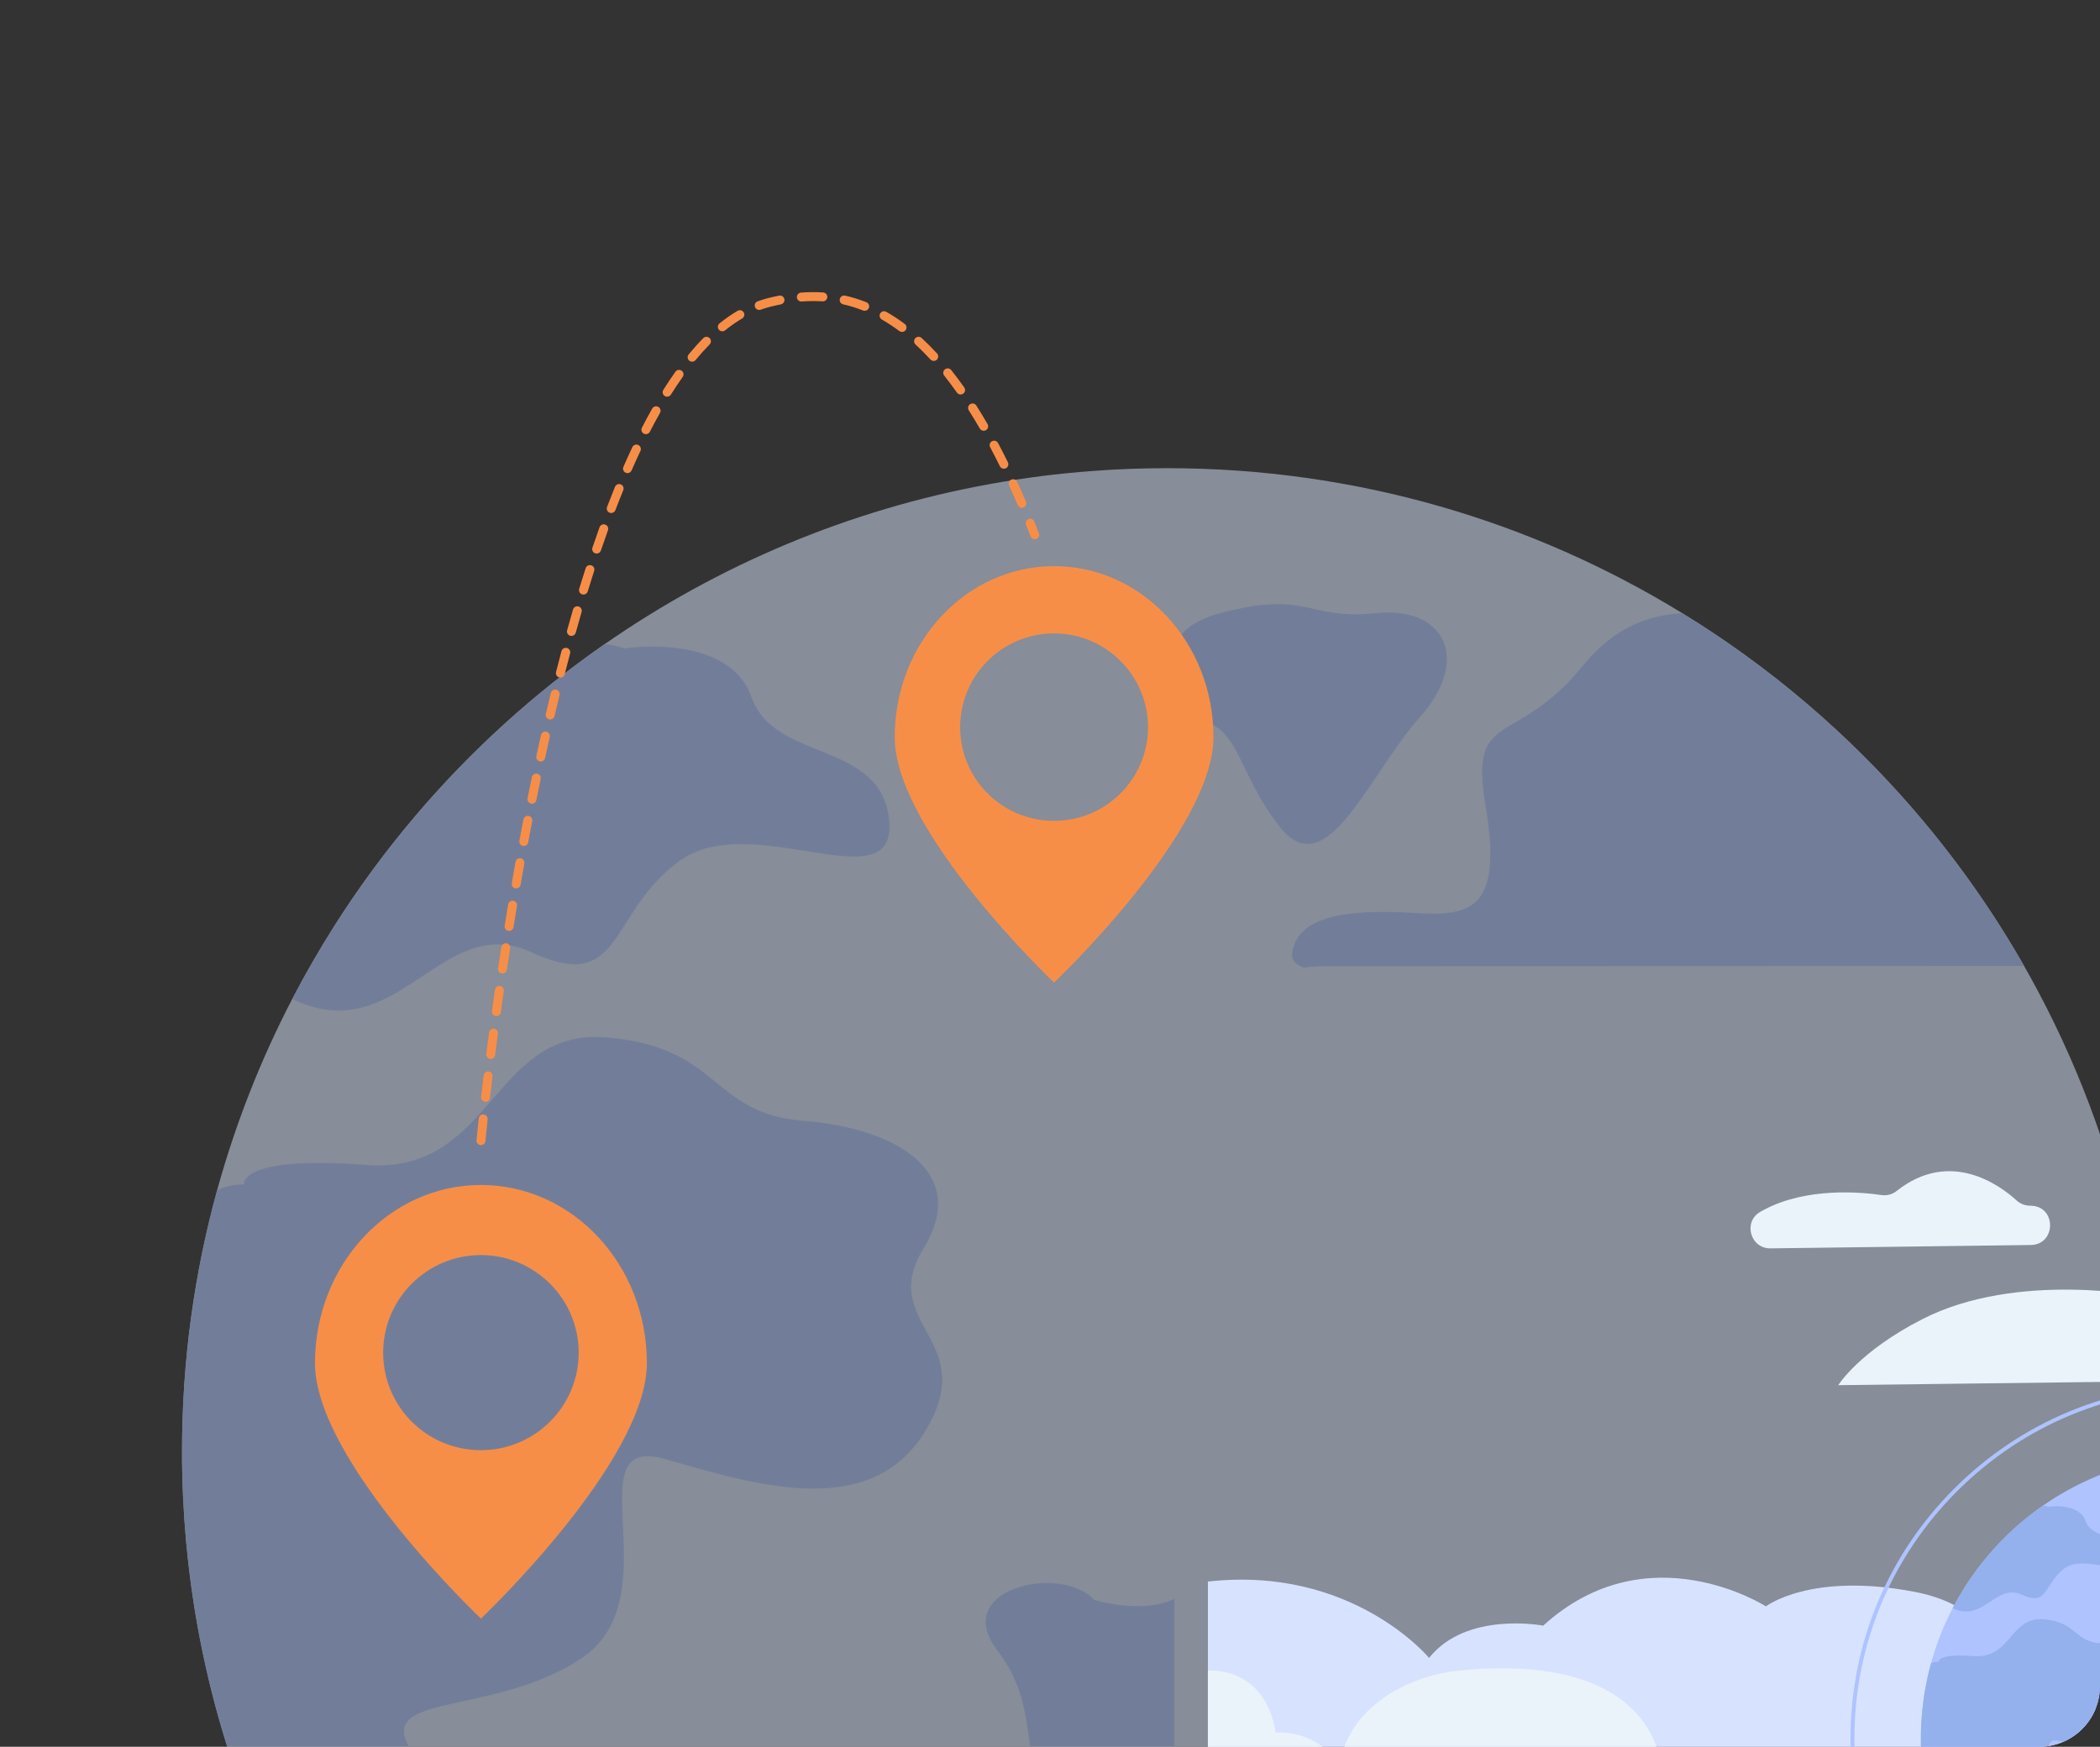 <svg width="345" height="287" viewBox="0 0 345 287" fill="none" xmlns="http://www.w3.org/2000/svg">
<rect x="0" y="0" width="345" height="287" fill="#333333" stroke="none"/>
<g clip-path="url(#clip0_3426_156328)">
<g opacity="0.5">
<path d="M29.902 238.468C29.902 248.395 30.797 258.12 32.519 267.564C36.652 290.222 45.516 311.23 58.063 329.538C87.208 372.082 136.213 400.004 191.749 400.004C257.812 400.004 314.635 360.502 339.781 303.863C343.101 296.402 345.868 288.644 348.025 280.634C351.668 267.192 353.605 253.052 353.605 238.468C353.605 226.67 352.338 215.165 349.93 204.093C349.907 203.963 349.874 203.842 349.851 203.715C343.124 173.093 327.698 145.739 306.287 124.336C300.216 118.261 293.659 112.668 286.676 107.617C283.35 105.207 279.919 102.917 276.407 100.768C251.784 85.643 222.792 76.923 191.749 76.923C187.632 76.923 183.554 77.076 179.519 77.383C173.817 77.8 168.207 78.518 162.692 79.519C139.474 83.716 117.991 92.863 99.357 105.82H99.35C87.741 113.884 77.246 123.426 68.13 134.182C63.343 139.83 58.936 145.811 54.953 152.088C52.476 155.995 50.16 160.006 48.01 164.135C42.853 174.045 38.704 184.559 35.675 195.542C31.911 209.21 29.902 223.607 29.902 238.468Z" fill="#DCE8FF"/>
<path d="M214.197 158.992C215.308 158.839 216.438 158.761 217.592 158.757L332.535 158.718C325.344 146.101 316.496 134.544 306.288 124.34C300.217 118.264 293.66 112.671 286.677 107.62C283.351 105.21 279.92 102.921 276.408 100.772C271.363 100.954 265.331 102.865 260.189 109.215C248.887 123.189 241.352 116.2 244.041 132.316C246.508 147.06 243.11 150.115 235.51 150.115C234.801 150.115 234.059 150.089 233.278 150.044C231.288 149.926 229.224 149.835 227.194 149.835C219.905 149.835 213.128 151.025 212.289 156.491C212.102 157.707 212.831 158.487 214.197 158.992Z" fill="#B1CAFF"/>
<path d="M192.936 330.438L192.929 315.329C190.825 318.671 188.809 322.089 189.145 324.897C189.446 327.392 190.988 328.957 192.936 330.438ZM181.921 305.311C184.009 305.311 186.09 304.662 188.044 304.013C189.799 303.429 191.455 302.845 192.926 302.731L192.909 262.727C190.991 263.611 188.832 263.898 186.822 263.898C182.999 263.898 179.729 262.851 179.729 262.851C178.026 260.982 175.03 260.108 171.982 260.108C165.382 260.108 158.514 264.198 163.849 271.18C171.655 281.384 166.542 289.98 174.076 300.726C176.543 304.241 179.239 305.311 181.921 305.311Z" fill="#B1CAFF"/>
<path d="M64.135 330.539C66.432 330.539 68.729 330.105 71.006 329.192C91.192 321.134 76.257 299.379 68.183 288.5C60.11 277.624 80.697 282.457 95.633 272.387C109.45 263.067 96.319 239.264 106.422 239.264C107.239 239.264 108.209 239.421 109.356 239.75C117.184 242.013 125.853 244.589 133.646 244.589C141.125 244.589 147.797 242.219 152.146 234.917C161.026 220.01 144.072 217.594 151.74 205.104C159.412 192.614 147.3 185.361 131.963 184.151C116.622 182.945 118.642 172.066 99.668 170.455C99.057 170.403 98.462 170.376 97.891 170.376C89.582 170.376 85.223 175.653 80.645 180.929C76.068 186.206 71.268 191.482 62.077 191.482C61.443 191.482 60.786 191.456 60.11 191.404C57.11 191.176 54.558 191.075 52.389 191.075C39.368 191.075 40.064 194.626 40.064 194.626C39.976 194.626 39.891 194.626 39.806 194.626C38.388 194.626 37.003 194.939 35.679 195.546C31.915 209.213 29.906 223.611 29.906 238.472C29.906 248.398 30.801 258.123 32.523 267.567C36.656 290.225 45.521 311.233 58.068 329.541C60.077 330.2 62.106 330.539 64.135 330.539Z" fill="#B1CAFF"/>
<path d="M55.628 166.035C60.787 166.035 65.005 163.319 69.096 160.602C73.183 157.886 77.144 155.169 81.783 155.169C83.541 155.169 85.4 155.56 87.397 156.49C90.324 157.847 92.579 158.434 94.405 158.434C101.963 158.434 102.11 148.37 111.644 141.446C114.513 139.363 118.077 138.701 121.818 138.701C125.089 138.701 128.497 139.209 131.689 139.715C134.878 140.223 137.855 140.732 140.266 140.732C144.056 140.732 146.448 139.477 146.092 134.999C145.017 121.573 127.255 125.33 123.485 114.588C120.972 107.427 112.477 106.233 107.096 106.233C104.407 106.233 102.495 106.53 102.495 106.53C101.518 106.161 100.469 105.917 99.362 105.822H99.355C87.746 113.887 77.251 123.429 68.135 134.184C63.349 139.832 58.941 145.813 54.958 152.091C52.481 155.997 50.165 160.009 48.015 164.137C50.792 165.484 53.308 166.035 55.628 166.035Z" fill="#B1CAFF"/>
<path d="M214.8 138.672C220.757 138.672 226.504 125.438 233.284 117.811C241.233 108.869 237.822 100.638 228.046 100.638C227.399 100.638 226.72 100.674 226.017 100.749C224.772 100.879 223.668 100.938 222.668 100.938C219.93 100.938 217.979 100.517 216.094 100.096C214.212 99.679 212.392 99.258 209.909 99.258C207.556 99.258 204.609 99.636 200.453 100.749C185.92 104.636 195.069 117.811 195.069 117.811C204.083 118.75 202.603 126.136 210.275 135.89C211.811 137.844 213.31 138.672 214.8 138.672Z" fill="#B1CAFF"/>
</g>
<path d="M95.072 222.243C95.072 213.408 87.858 206.211 79.01 206.211C70.119 206.211 62.947 213.408 62.947 222.243C62.947 231.116 70.119 238.274 79.01 238.274C87.858 238.274 95.072 231.116 95.072 222.243ZM106.27 223.958C106.27 240.113 79.01 265.941 79.01 265.941C79.01 265.941 51.75 240.113 51.75 223.958C51.75 207.799 63.953 194.699 79.01 194.699C94.066 194.699 106.27 207.799 106.27 223.958Z" fill="#F78E48"/>
<path d="M188.599 119.472C188.599 110.986 181.669 104.073 173.171 104.073C164.63 104.073 157.742 110.986 157.742 119.472C157.742 127.996 164.63 134.871 173.171 134.871C181.669 134.871 188.599 127.996 188.599 119.472ZM199.355 121.119C199.355 136.638 173.171 161.445 173.171 161.445C173.171 161.445 146.986 136.638 146.986 121.119C146.986 105.599 158.709 93.018 173.171 93.018C187.632 93.018 199.355 105.599 199.355 121.119Z" fill="#F78E48"/>
<path d="M409.188 226.266C409.188 226.266 403.829 214.356 391.011 215.677C391.011 215.677 372.406 195.827 352.564 213.032C352.564 213.032 331.473 208.767 315.854 216.724C305.441 222.026 302.001 227.59 302.001 227.59L409.188 226.266Z" fill="#EBF3FA"/>
<path d="M333.707 198.108C333.639 198.105 333.573 198.105 333.505 198.105C332.695 198.089 331.914 197.798 331.312 197.25C328.617 194.792 320.406 188.674 311.564 195.701C310.872 196.253 309.98 196.481 309.104 196.354C305.69 195.855 296.766 195.049 289.781 198.783C289.591 198.884 289.405 198.985 289.222 199.09C286.314 200.717 287.536 205.155 290.869 205.113L333.613 204.559C337.801 204.503 337.893 198.265 333.707 198.108Z" fill="#EBF3FA"/>
<path d="M131.648 49.54L131.703 49.537C132.87 49.449 134.02 49.443 135.134 49.514C135.539 49.54 135.889 49.237 135.915 48.833C135.941 48.432 135.637 48.083 135.232 48.053C134.046 47.975 132.827 47.985 131.592 48.076C131.187 48.109 130.887 48.461 130.916 48.862C130.945 49.247 131.266 49.54 131.648 49.54ZM124.724 50.926C124.809 50.926 124.894 50.91 124.976 50.881C125.518 50.685 126.074 50.516 126.626 50.379C127.185 50.242 127.743 50.114 128.286 50.01C128.681 49.932 128.939 49.547 128.861 49.149C128.782 48.755 128.4 48.497 128.002 48.575C127.44 48.683 126.858 48.813 126.273 48.957C125.672 49.107 125.067 49.289 124.473 49.508C124.094 49.645 123.898 50.066 124.035 50.444C124.143 50.74 124.424 50.926 124.724 50.926ZM142.058 51.067C142.349 51.067 142.626 50.891 142.741 50.603C142.888 50.228 142.705 49.801 142.329 49.654C141.192 49.205 140.019 48.843 138.843 48.575C138.451 48.487 138.055 48.735 137.967 49.13C137.879 49.524 138.127 49.916 138.519 50.004C139.62 50.251 140.721 50.594 141.787 51.014C141.875 51.05 141.966 51.067 142.058 51.067ZM118.67 54.435C118.833 54.435 118.993 54.383 119.131 54.272C120.049 53.535 120.99 52.88 121.924 52.329C122.274 52.123 122.388 51.676 122.182 51.328C121.98 50.979 121.529 50.861 121.179 51.067C120.183 51.654 119.183 52.348 118.209 53.134C117.895 53.389 117.843 53.848 118.098 54.161C118.245 54.341 118.457 54.435 118.67 54.435ZM148.191 54.54C148.416 54.54 148.635 54.439 148.779 54.246C149.024 53.923 148.955 53.464 148.632 53.222C147.642 52.482 146.622 51.813 145.603 51.233C145.253 51.031 144.806 51.155 144.603 51.504C144.404 51.856 144.525 52.303 144.878 52.502C145.841 53.053 146.809 53.689 147.753 54.393C147.884 54.491 148.04 54.54 148.191 54.54ZM153.402 59.301C153.579 59.301 153.758 59.239 153.899 59.112C154.196 58.838 154.216 58.375 153.945 58.075C153.111 57.171 152.259 56.314 151.406 55.528C151.108 55.254 150.645 55.273 150.37 55.57C150.096 55.867 150.115 56.33 150.412 56.604C151.233 57.361 152.056 58.189 152.863 59.066C153.007 59.223 153.203 59.301 153.402 59.301ZM113.703 59.428C113.916 59.428 114.125 59.337 114.272 59.161C115.033 58.238 115.811 57.37 116.585 56.584C116.869 56.297 116.866 55.834 116.579 55.551C116.288 55.267 115.824 55.27 115.54 55.557C114.736 56.372 113.929 57.273 113.138 58.231C112.88 58.544 112.926 59.004 113.239 59.262C113.373 59.373 113.54 59.428 113.703 59.428ZM157.813 64.819C157.96 64.819 158.107 64.776 158.235 64.685C158.568 64.453 158.646 63.997 158.414 63.664C157.709 62.666 156.987 61.701 156.271 60.804C156.016 60.485 155.555 60.432 155.238 60.687C154.922 60.938 154.869 61.398 155.121 61.714C155.82 62.591 156.526 63.531 157.215 64.509C157.356 64.711 157.584 64.819 157.813 64.819ZM109.596 65.177C109.841 65.177 110.08 65.057 110.217 64.835C110.854 63.821 111.508 62.843 112.158 61.929C112.393 61.6 112.315 61.14 111.985 60.909C111.651 60.674 111.194 60.752 110.962 61.081C110.296 62.017 109.626 63.019 108.975 64.059C108.76 64.401 108.864 64.851 109.207 65.067C109.328 65.141 109.462 65.177 109.596 65.177ZM161.607 70.78C161.731 70.78 161.858 70.747 161.973 70.682C162.322 70.48 162.443 70.03 162.24 69.681C161.633 68.631 161.012 67.604 160.398 66.632C160.179 66.289 159.728 66.188 159.385 66.407C159.042 66.622 158.94 67.075 159.156 67.415C159.764 68.37 160.375 69.378 160.969 70.412C161.107 70.646 161.352 70.78 161.607 70.78ZM106.11 71.334C106.378 71.334 106.636 71.191 106.763 70.936C107.309 69.873 107.868 68.833 108.427 67.845C108.626 67.493 108.502 67.046 108.149 66.85C107.796 66.651 107.348 66.775 107.149 67.128C106.58 68.132 106.012 69.189 105.46 70.268C105.274 70.63 105.417 71.07 105.777 71.256C105.884 71.308 105.999 71.334 106.11 71.334ZM164.926 77.015C165.034 77.015 165.145 76.992 165.25 76.94C165.612 76.761 165.763 76.324 165.583 75.962C165.05 74.876 164.505 73.813 163.966 72.795C163.776 72.437 163.332 72.303 162.976 72.492C162.616 72.681 162.479 73.125 162.669 73.48C163.204 74.485 163.74 75.535 164.266 76.608C164.397 76.865 164.655 77.015 164.926 77.015ZM103.088 77.736C103.369 77.736 103.64 77.57 103.761 77.296C104.241 76.193 104.731 75.117 105.215 74.09C105.385 73.725 105.228 73.288 104.862 73.118C104.496 72.945 104.058 73.102 103.888 73.467C103.398 74.507 102.901 75.597 102.415 76.709C102.254 77.08 102.424 77.511 102.794 77.674C102.888 77.716 102.99 77.736 103.088 77.736ZM167.877 83.436C167.975 83.436 168.073 83.417 168.168 83.378C168.54 83.218 168.71 82.787 168.55 82.416C168.076 81.31 167.589 80.218 167.109 79.171C166.939 78.802 166.504 78.642 166.138 78.809C165.769 78.978 165.606 79.412 165.776 79.781C166.253 80.818 166.733 81.897 167.204 82.993C167.325 83.27 167.592 83.436 167.877 83.436ZM100.415 84.291C100.712 84.291 100.99 84.108 101.101 83.818C101.526 82.703 101.96 81.6 102.392 80.54C102.545 80.165 102.365 79.738 101.99 79.585C101.614 79.432 101.186 79.614 101.032 79.989C100.598 81.059 100.16 82.171 99.729 83.296C99.585 83.674 99.778 84.098 100.153 84.242C100.242 84.274 100.33 84.291 100.415 84.291ZM169.997 88.595C170.085 88.595 170.177 88.579 170.265 88.546C170.641 88.396 170.827 87.972 170.68 87.597C170.425 86.952 170.174 86.316 169.919 85.69C169.769 85.315 169.341 85.135 168.965 85.285C168.589 85.439 168.409 85.866 168.56 86.241C168.811 86.861 169.063 87.49 169.314 88.129C169.425 88.419 169.703 88.595 169.997 88.595ZM98.023 90.95C98.327 90.95 98.615 90.757 98.716 90.454C99.098 89.332 99.487 88.214 99.879 87.125C100.016 86.743 99.817 86.326 99.435 86.189C99.056 86.052 98.634 86.251 98.497 86.629C98.105 87.728 97.71 88.856 97.327 89.985C97.197 90.366 97.402 90.784 97.788 90.911C97.866 90.94 97.945 90.95 98.023 90.95ZM95.857 97.691C96.171 97.691 96.461 97.488 96.556 97.172C96.903 96.044 97.255 94.909 97.611 93.803C97.736 93.419 97.523 93.008 97.138 92.884C96.752 92.76 96.337 92.972 96.213 93.357C95.857 94.469 95.501 95.61 95.154 96.745C95.037 97.133 95.256 97.541 95.641 97.658C95.713 97.681 95.785 97.691 95.857 97.691ZM93.88 104.487C94.2 104.487 94.494 104.275 94.586 103.952C94.9 102.814 95.223 101.679 95.55 100.554C95.661 100.166 95.439 99.761 95.05 99.647C94.661 99.533 94.253 99.758 94.141 100.146C93.811 101.278 93.488 102.416 93.171 103.561C93.063 103.949 93.292 104.353 93.684 104.461C93.749 104.48 93.815 104.487 93.88 104.487ZM92.063 111.329C92.39 111.329 92.691 111.11 92.772 110.777C93.063 109.636 93.361 108.495 93.661 107.36C93.766 106.968 93.531 106.567 93.138 106.463C92.75 106.362 92.348 106.593 92.243 106.985C91.939 108.126 91.642 109.271 91.351 110.419C91.253 110.81 91.488 111.208 91.884 111.306C91.943 111.322 92.005 111.329 92.063 111.329ZM90.387 118.216C90.717 118.216 91.021 117.988 91.1 117.652C91.368 116.501 91.642 115.353 91.92 114.205C92.018 113.814 91.776 113.416 91.381 113.321C90.989 113.223 90.593 113.468 90.495 113.859C90.214 115.01 89.94 116.165 89.672 117.319C89.58 117.711 89.825 118.105 90.217 118.196C90.276 118.21 90.332 118.216 90.387 118.216ZM88.835 125.116C89.175 125.116 89.479 124.878 89.551 124.536C89.799 123.391 90.051 122.243 90.309 121.096C90.397 120.701 90.149 120.31 89.753 120.222C89.358 120.134 88.966 120.381 88.878 120.776C88.62 121.927 88.368 123.078 88.116 124.23C88.031 124.624 88.283 125.012 88.682 125.097C88.734 125.11 88.783 125.116 88.835 125.116ZM87.394 132.046C87.737 132.046 88.044 131.805 88.113 131.456C88.342 130.308 88.577 129.154 88.819 127.993C88.901 127.598 88.646 127.21 88.25 127.129C87.852 127.044 87.466 127.301 87.385 127.696C87.143 128.857 86.904 130.018 86.675 131.169C86.594 131.567 86.852 131.952 87.251 132.03C87.3 132.04 87.345 132.046 87.394 132.046ZM86.051 138.996C86.398 138.996 86.708 138.751 86.773 138.399C86.986 137.248 87.205 136.09 87.43 134.926C87.509 134.528 87.247 134.146 86.849 134.068C86.45 133.993 86.068 134.251 85.989 134.649C85.764 135.816 85.545 136.977 85.329 138.132C85.257 138.529 85.519 138.911 85.918 138.986C85.963 138.993 86.009 138.996 86.051 138.996ZM84.803 145.968C85.153 145.968 85.463 145.714 85.525 145.358C85.725 144.21 85.927 143.049 86.136 141.875C86.208 141.477 85.944 141.099 85.545 141.027C85.146 140.956 84.764 141.22 84.695 141.618C84.483 142.795 84.277 143.959 84.078 145.11C84.009 145.508 84.277 145.886 84.679 145.955C84.718 145.961 84.761 145.968 84.803 145.968ZM83.64 152.95C83.993 152.95 84.303 152.696 84.362 152.334C84.545 151.189 84.738 150.025 84.934 148.844C84.999 148.446 84.728 148.068 84.329 148.003C83.934 147.938 83.552 148.205 83.487 148.606C83.29 149.787 83.098 150.954 82.915 152.102C82.849 152.503 83.121 152.878 83.522 152.944C83.562 152.95 83.601 152.95 83.64 152.95ZM82.555 159.952C82.912 159.952 83.225 159.691 83.281 159.325C83.451 158.184 83.627 157.017 83.81 155.83C83.872 155.428 83.598 155.057 83.199 154.995C82.804 154.936 82.425 155.207 82.362 155.608C82.176 156.798 82 157.966 81.83 159.11C81.771 159.511 82.046 159.883 82.448 159.942C82.483 159.948 82.519 159.952 82.555 159.952ZM81.549 166.966C81.908 166.966 82.225 166.699 82.274 166.334C82.431 165.199 82.595 164.028 82.768 162.828C82.823 162.427 82.546 162.058 82.144 162C81.745 161.941 81.373 162.221 81.317 162.619C81.144 163.823 80.981 164.997 80.82 166.131C80.768 166.533 81.046 166.904 81.448 166.956C81.484 166.963 81.516 166.966 81.549 166.966ZM80.621 173.994C80.984 173.994 81.301 173.723 81.346 173.352C81.487 172.236 81.641 171.062 81.801 169.843C81.853 169.441 81.572 169.073 81.17 169.021C80.768 168.965 80.399 169.249 80.347 169.65C80.186 170.873 80.033 172.05 79.892 173.169C79.84 173.57 80.124 173.935 80.526 173.987C80.559 173.991 80.588 173.994 80.621 173.994ZM79.772 181.041C80.141 181.041 80.458 180.767 80.5 180.392C80.621 179.323 80.758 178.145 80.912 176.87C80.961 176.469 80.673 176.104 80.271 176.055C79.873 176.009 79.504 176.293 79.458 176.694C79.301 177.973 79.164 179.153 79.043 180.226C78.997 180.627 79.285 180.989 79.686 181.035L79.772 181.041ZM79.02 188.141C79.392 188.141 79.713 187.857 79.749 187.475C79.749 187.462 79.866 186.184 80.108 183.921C80.15 183.52 79.86 183.161 79.458 183.115C79.056 183.073 78.693 183.363 78.651 183.767C78.409 186.04 78.288 187.329 78.288 187.342C78.249 187.746 78.546 188.101 78.951 188.137L79.02 188.141Z" fill="#F78E48"/>
<path d="M429.824 268.846C429.824 268.846 419.832 268.155 417.656 275.978C417.656 275.978 409.961 260.332 393.706 261.62C377.454 262.911 374.451 272.45 374.451 272.45C374.451 272.45 365.139 269.261 357.405 273.516C349.675 277.772 350.171 285.576 350.171 285.576C350.171 285.576 343.081 275.643 328.829 279.191C328.829 279.191 331.671 264.829 314.534 261.545C297.396 258.261 290.117 263.938 290.117 263.938C290.117 263.938 270.708 251.461 253.525 267.102C253.525 267.102 240.936 264.659 234.78 272.401C234.78 272.401 222.168 257.188 198.44 259.859V335.066H429.922L429.824 268.846Z" fill="#D7E2FF"/>
<path d="M302.379 335.066C302.379 335.066 301.529 318.236 283.921 314.208C283.921 314.208 293.041 310.184 288.443 300.182C283.846 290.181 272.682 289.447 272.682 289.447C272.682 289.447 271.515 271.351 239.857 274.475C230.97 275.352 221.563 280.665 220.09 289.936C220.09 289.936 216.659 284.298 209.546 284.676C209.546 284.676 208.667 274.387 198.44 274.475V335.066H302.379Z" fill="#EBF3FA"/>
<path d="M362.338 228.129C377.746 228.129 392.232 234.117 403.127 244.992C414.022 255.868 420.023 270.325 420.023 285.704C420.023 301.083 414.022 315.54 403.127 326.416C392.232 337.288 377.746 343.276 362.338 343.276C346.929 343.276 332.444 337.288 321.547 326.416C310.654 315.54 304.651 301.083 304.651 285.704C304.651 270.325 310.654 255.868 321.547 244.992C332.444 234.117 346.929 228.129 362.338 228.129ZM362.338 343.918C377.917 343.918 392.564 337.862 403.58 326.866C414.597 315.872 420.664 301.253 420.664 285.704C420.664 270.155 414.597 255.536 403.58 244.539C392.564 233.546 377.917 227.49 362.338 227.49C346.758 227.49 332.111 233.546 321.096 244.539C310.078 255.536 304.011 270.155 304.011 285.704C304.011 301.253 310.078 315.872 321.096 326.866C332.111 337.862 346.758 343.918 362.338 343.918Z" fill="#AEC3FF"/>
<path d="M315.567 285.699C315.567 288.569 315.825 291.38 316.321 294.106C317.517 300.654 320.079 306.723 323.702 312.016C332.126 324.307 346.285 332.375 362.333 332.375C381.423 332.375 397.841 320.961 405.108 304.597C406.067 302.441 406.867 300.198 407.49 297.882C408.542 294.002 409.102 289.912 409.102 285.699C409.102 282.291 408.736 278.965 408.04 275.765C408.033 275.73 408.024 275.694 408.017 275.658C406.074 266.81 401.616 258.906 395.429 252.719C393.675 250.965 391.78 249.351 389.763 247.89C388.801 247.192 387.81 246.533 386.795 245.91C379.68 241.54 371.303 239.019 362.333 239.019C361.143 239.019 359.965 239.065 358.798 239.153C357.152 239.274 355.53 239.482 353.937 239.769C347.228 240.983 341.02 243.627 335.635 247.371C332.279 249.699 329.247 252.458 326.614 255.566C325.228 257.197 323.954 258.925 322.804 260.738C322.088 261.87 321.418 263.028 320.798 264.221C319.308 267.084 318.109 270.124 317.233 273.297C316.148 277.246 315.567 281.407 315.567 285.699Z" fill="#AEC3FF"/>
<path d="M315.572 285.707C315.572 288.577 315.83 291.388 316.327 294.114C317.523 300.663 320.084 306.731 323.708 312.024C324.946 312.429 326.207 312.419 327.449 311.923C333.281 309.595 328.965 303.307 326.632 300.164C324.299 297.02 330.249 298.419 334.562 295.507C338.878 292.598 334.098 284.797 338.529 286.079C342.962 287.357 348.327 288.988 350.893 284.68C353.459 280.372 348.561 279.674 350.777 276.067C352.993 272.457 349.494 270.36 345.061 270.011C340.63 269.663 341.212 266.519 335.729 266.056C330.249 265.589 330.363 272.575 324.299 272.108C318.235 271.642 318.506 273.038 318.506 273.038C318.072 273.028 317.647 273.119 317.238 273.305C316.154 277.254 315.572 281.416 315.572 285.707Z" fill="#94B0ED"/>
<path d="M320.802 264.225C325.847 266.674 327.872 260.011 332.182 262.014C336.528 264.032 335.77 260.152 339.187 257.667C342.61 255.185 349.453 259.685 349.142 255.805C348.832 251.927 343.7 253.01 342.61 249.909C341.521 246.804 336.544 247.58 336.544 247.58C336.263 247.473 335.959 247.401 335.639 247.375C332.283 249.703 329.251 252.462 326.618 255.57C325.232 257.2 323.958 258.929 322.808 260.742C322.092 261.874 321.423 263.031 320.802 264.225Z" fill="#94B0ED"/>
</g>
<defs>
<clipPath id="clip0_3426_156328">
<rect width="345" height="287" rx="10" fill="white"/>
</clipPath>
</defs>
</svg>
